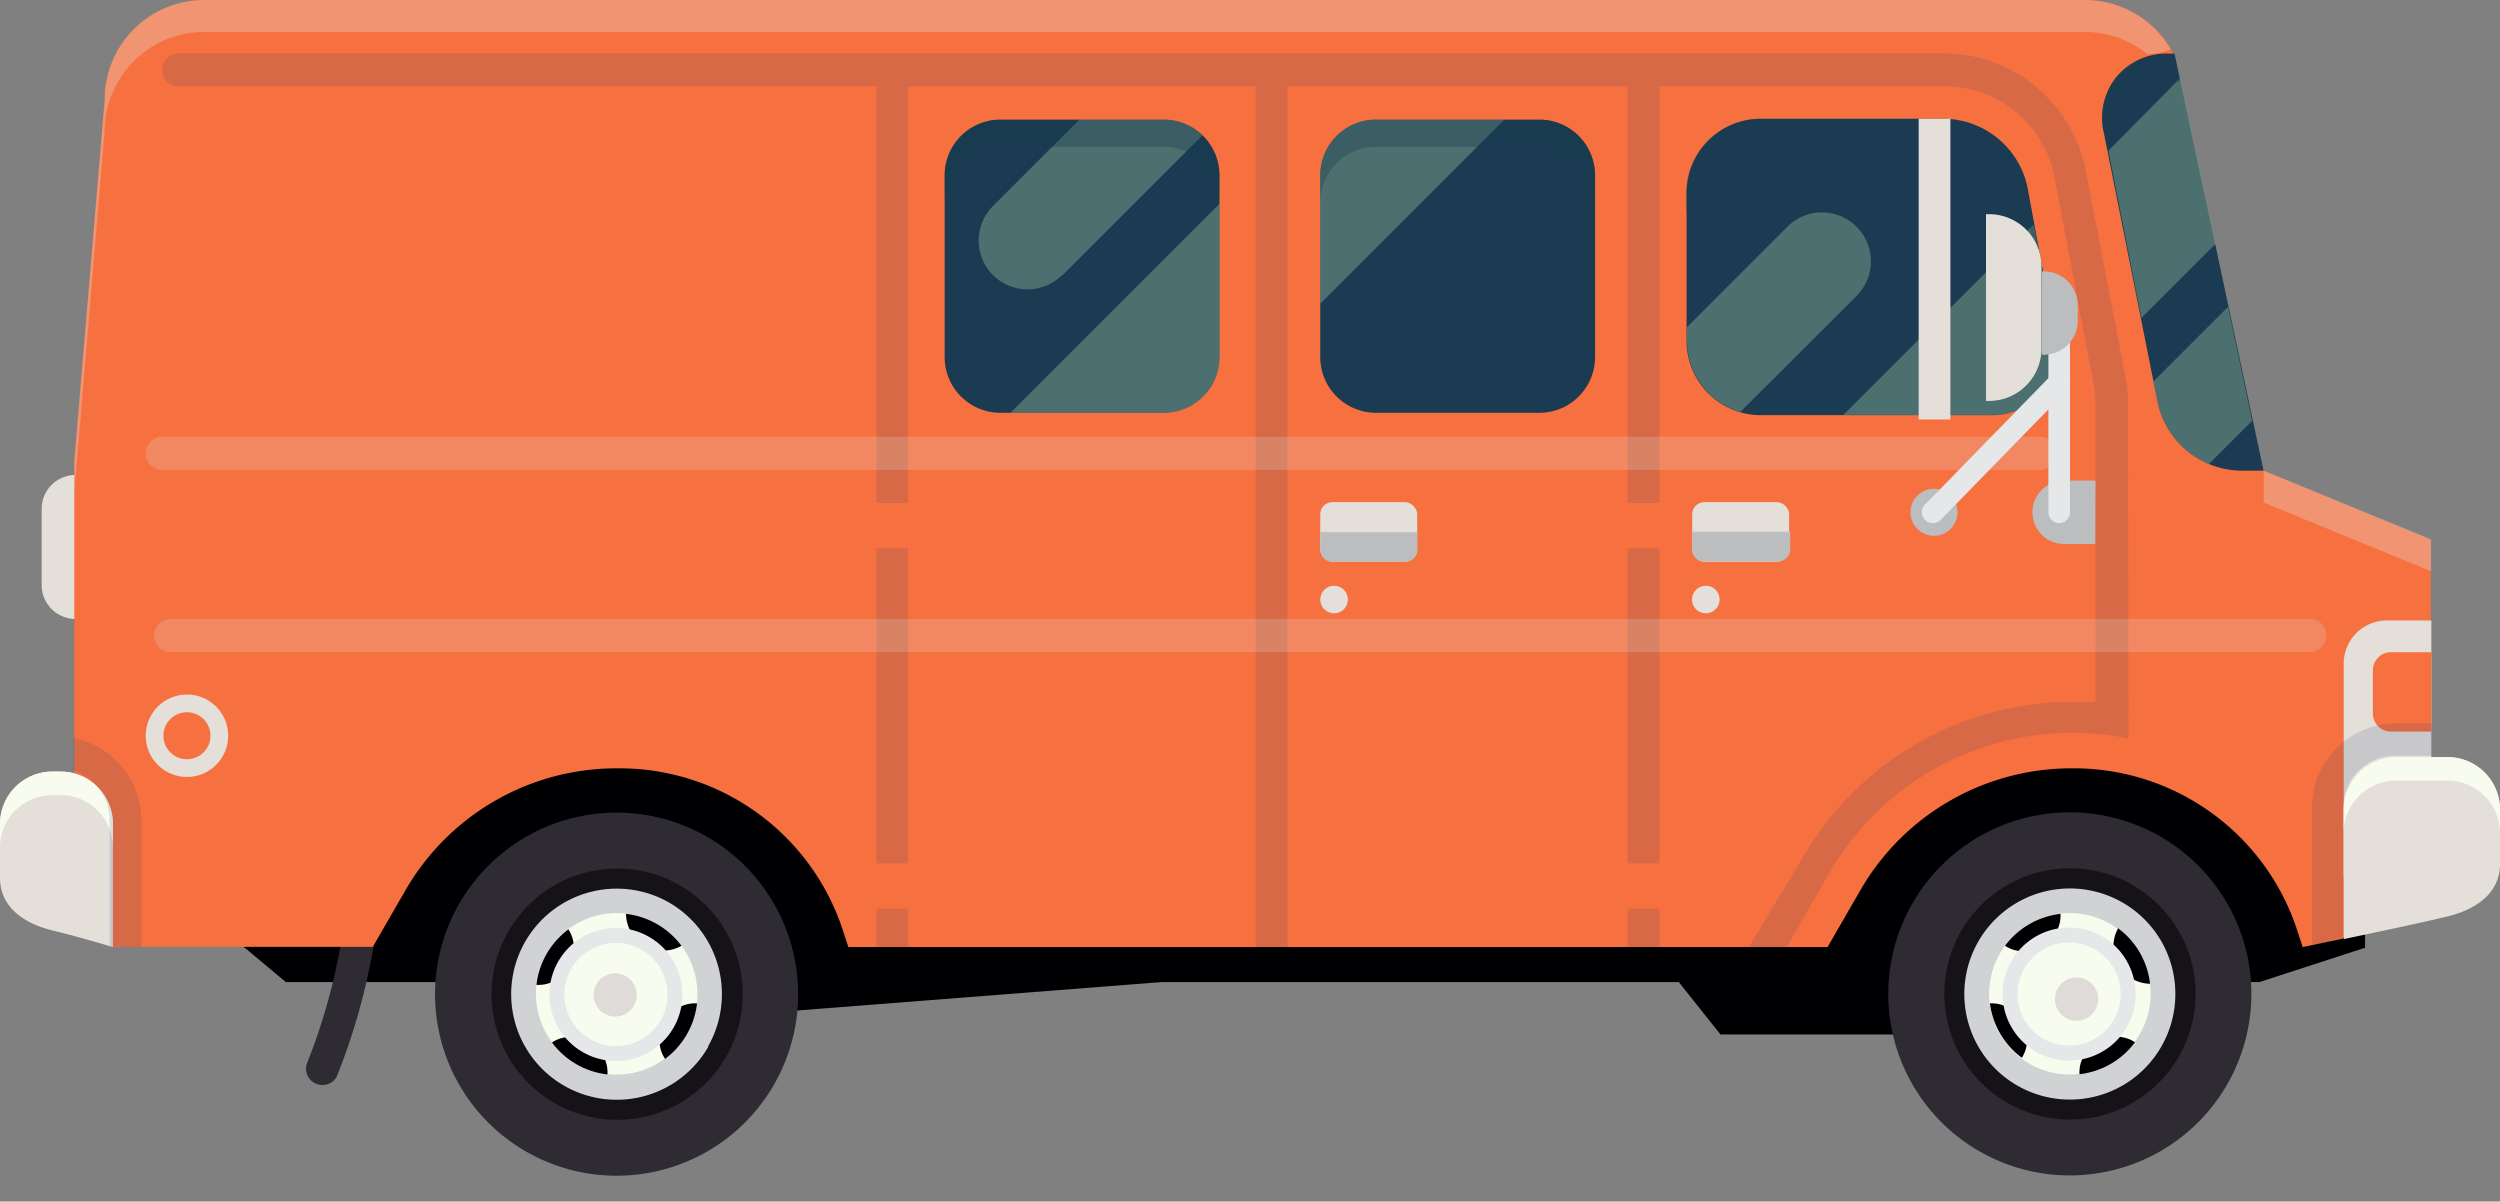 <svg xmlns="http://www.w3.org/2000/svg" viewBox="0 -0.002 115.81 55.661"><rect x="0" y="-0.002" width="115.81" height="55.661" fill="#808080" stroke="none"/><title>Depositphotos_79018434_11</title><g data-name="Layer 2"><g data-name="Layer 5" style="isolation:isolate"><path fill="#000003" d="M109.52 26.12l-98.21-.41v18.2h.04l1.89 1.58h91.43l4.89-1.59-.04-17.78z"/><path fill="#000003" d="M18.35 40.03h7.3v2.19h-7.3z"/><path d="M16.9 33.89a.76.76 0 0 0-1 .82 28.05 28.05 0 0 1-1.7 14.6.76.76 0 0 0 1.4.56 29.56 29.56 0 0 0 1.8-15.38.76.76 0 0 0-.49-.6z" fill="#2e2b33"/><path d="M3.5 28.67h.09V22H3.5a1.57 1.57 0 0 0-1.57 1.57v3.53a1.57 1.57 0 0 0 1.57 1.57z" fill="#e5dfda"/><path fill="#000003" d="M97.53 47.92H79.7l-6.42-8.07h32.63l-8.38 8.07z"/><path fill="#000003" d="M53.82 45.49l-31.14 2.43-6.43-8.07h44.47l-6.9 5.64z"/><path d="M104.86 21.8s-3.95-18.12-4.16-19.29A4.61 4.61 0 0 0 96.59 0H9.45a4.61 4.61 0 0 0-4.6 4.61L3.44 21.37V38.8c0 2.8 0 3.56 1.63 5.06h12.2l1.57-2.72a11.28 11.28 0 0 1 9.79-5.55 10.88 10.88 0 0 1 10.44 7.58l.23.7h45.36l1.57-2.72A11.28 11.28 0 0 1 96 35.59a10.88 10.88 0 0 1 10.44 7.58l.23.7 1.85-.39 4.08-4V25z" fill="#f77040"/><path style="mix-blend-mode:multiply" fill="#264575" opacity=".15" d="M40.6 25.4h1.47v14.59H40.6z"/><path style="mix-blend-mode:multiply" fill="#264575" opacity=".15" d="M40.6 42.09h1.47v1.77H40.6z"/><path style="mix-blend-mode:multiply" fill="#264575" opacity=".15" d="M75.4 42.09h1.47v1.77H75.4z"/><path d="M98.58 18.46a5.89 5.89 0 0 0-.09-.85l-1.88-9.76a6.72 6.72 0 0 0-6.45-5.38H8.28a.76.76 0 1 0 0 1.53H40.6v19.3h1.47V4h16.1v39.86h1.47V4H75.4v19.3h1.47V4h13.29a5.17 5.17 0 0 1 5 4.14L97 17.88a4.36 4.36 0 0 1 .07.63v14h-1a14.44 14.44 0 0 0-12.51 7.13L81 43.89h1.75l2.06-3.57a13 13 0 0 1 13.79-6.11l-.02-15.75z" style="mix-blend-mode:multiply" fill="#264575" opacity=".15"/><path style="mix-blend-mode:multiply" fill="#264575" opacity=".15" d="M75.4 25.4h1.47v14.59H75.4z"/><path d="M110.57 28.74h2.06v13.68h-2.06a2 2 0 0 1-2-2v-9.7a2 2 0 0 1 2-1.98z" fill="#e5dfda"/><path d="M95.21 15.64l-1.28-6.92a4 4 0 0 0-3.86-3.22h-8.5a3.44 3.44 0 0 0-3.44 3.44v6.85a3.44 3.44 0 0 0 3.44 3.44h10.66a3 3 0 0 0 3-3.58z" fill="#1a3b51"/><path d="M100.73 2.48h-.31a3 3 0 0 0-2.36 1.06 3 3 0 0 0-.62 2.52l2.5 12.52a4 4 0 0 0 3.86 3.22h1.06z" fill="#1a3b51"/><path d="M94.59 18.16a3.05 3.05 0 0 0 .62-2.52l-1-5.24-8.82 8.82h6.82a3 3 0 0 0 2.38-1.06z" style="mix-blend-mode:screen" fill="#8cb596" opacity=".44"/><path d="M86 10.5a2.26 2.26 0 0 0-3.2 0l-4.65 4.65v.63a3.44 3.44 0 0 0 2.47 3.3L86 13.71a2.26 2.26 0 0 0 0-3.21z" style="mix-blend-mode:screen" fill="#8cb596" opacity=".44"/><path d="M99.76 17.66l.18.92a4 4 0 0 0 2.39 2.91l2-2-1.12-5.28z" style="mix-blend-mode:screen" fill="#8cb596" opacity=".44"/><path style="mix-blend-mode:screen" fill="#8cb596" opacity=".44" d="M100.99 3.62l-3.32 3.36 1.53 7.75 3.43-3.43-1.64-7.68z"/><path style="mix-blend-mode:screen" fill="#e2ded5" opacity=".33" d="M104.86 21.8v1.48l7.76 3.18v-1.48l-7.76-3.18z"/><path d="M100.53 2.24A4.61 4.61 0 0 0 96.59 0H9.45a4.61 4.61 0 0 0-4.6 4.61L3.44 21.37v1.48L4.85 6.08a4.61 4.61 0 0 1 4.6-4.6h87.14a4.58 4.58 0 0 1 2.85 1c.09.07 1.18-.1 1.09-.24z" style="mix-blend-mode:screen" fill="#e2ded5" opacity=".33"/><g style="mix-blend-mode:multiply" opacity=".33" fill="#1a3b51"><path d="M81.56 6.78h8.5A4 4 0 0 1 93.91 10l1.82 9.44a3.23 3.23 0 0 0 0-1.22l-1.83-9.5a4 4 0 0 0-3.85-3.22h-8.5a3.44 3.44 0 0 0-3.44 3.44v1.27a3.44 3.44 0 0 1 3.45-3.43z"/><path d="M97.44 6.16a2.9 2.9 0 0 1 .61-1.3 3 3 0 0 1 2.36-1.06h.59l-.27-1.28h-.31a3 3 0 0 0-2.36 1.06 3 3 0 0 0-.62 2.52z"/></g><path d="M113.35 35.07H111a2.43 2.43 0 0 0-2.43 2.43v6s3.46-.72 4.81-1.05 2.43-1.09 2.43-2.43V37.5a2.43 2.43 0 0 0-2.46-2.43z" fill="#e5dfda"/><path d="M113.35 35.07H111a2.43 2.43 0 0 0-2.43 2.43v1.09a2.43 2.43 0 0 1 2.43-2.43h2.38a2.43 2.43 0 0 1 2.43 2.43V37.5a2.43 2.43 0 0 0-2.46-2.43z" fill="#f7fcef"/><path d="M2.43 35.74h.37a2.43 2.43 0 0 1 2.43 2.43v5.7s-1.45-.44-2.8-.77S0 42 0 40.66v-2.5a2.43 2.43 0 0 1 2.43-2.42z" fill="#e5dfda"/><path d="M2.43 35.74h.37a2.43 2.43 0 0 1 2.43 2.43v1.09a2.43 2.43 0 0 0-2.43-2.43h-.37A2.43 2.43 0 0 0 0 39.26v-1.09a2.43 2.43 0 0 1 2.43-2.43z" fill="#f7fcef"/><path d="M112.63 30.21h-1.87a.84.84 0 0 0-.84.84v2a.84.84 0 0 0 .84.84h1.87z" fill="#f77040"/><path d="M100.09 53.32a8.41 8.41 0 1 1 3.08-11.48 8.41 8.41 0 0 1-3.08 11.48z" fill="#2e2b33"/><path d="M98.8 51.08a5.82 5.82 0 1 1 2.13-7.95 5.82 5.82 0 0 1-2.13 7.95zM94.14 43a3.49 3.49 0 1 0 4.77 1.28A3.5 3.5 0 0 0 94.14 43z" fill="#000003" opacity=".55"/><path d="M98.33 50.28a4.89 4.89 0 1 1 1.79-6.68 4.9 4.9 0 0 1-1.79 6.68zm-3.91-6.78a2.94 2.94 0 1 0 4 1.08 2.94 2.94 0 0 0-4-1.08z" fill="#d0d2d3"/><circle cx="95.89" cy="46.04" r="3.74" transform="rotate(-29.99 95.879 46.048)" fill="#f7fcef"/><path d="M94.59 43.8a1.54 1.54 0 0 0 .86-1.47 3.74 3.74 0 0 0-2.57 1.48 1.54 1.54 0 0 0 1.71-.01z" fill="#000003"/><path d="M97.19 48.29a1.54 1.54 0 0 0-.86 1.47 3.72 3.72 0 0 0 2.57-1.48 1.53 1.53 0 0 0-1.71.01z" fill="#000003"/><path d="M98.12 43a1.73 1.73 0 0 0 1.48 2.57A3.72 3.72 0 0 0 98.12 43z" fill="#000003"/><path d="M93.65 47.34a1.54 1.54 0 0 0-1.47-.86A3.74 3.74 0 0 0 93.66 49a1.53 1.53 0 0 0-.01-1.66z" fill="#000003"/><circle cx="95.85" cy="46.04" r="3.08" transform="rotate(-30 95.862 46.046)" fill="#e6e7e8"/><circle cx="95.85" cy="46.04" r="2.39" transform="rotate(-30 95.862 46.046)" fill="#f7fcef"/><circle cx="95.81" cy="46.04" r="1" transform="matrix(.87 -.5 .5 .87 -10.18 54.13)" fill="#dedbd9"/><path d="M35.85 50.25a8.41 8.41 0 1 1-3.08-11.48 8.41 8.41 0 0 1 3.08 11.48z" fill="#2e2b33"/><path d="M33.61 49a5.82 5.82 0 1 1-2.13-8 5.83 5.83 0 0 1 2.13 8zm-8.07-4.7a3.49 3.49 0 1 0 4.78-1.3 3.5 3.5 0 0 0-4.77 1.28z" fill="#000003" opacity=".55"/><path d="M32.81 48.49A4.89 4.89 0 1 1 31 41.81a4.9 4.9 0 0 1 1.79 6.68zM26 44.58a2.94 2.94 0 1 0 4-1.08 2.94 2.94 0 0 0-4 1.08z" fill="#d0d2d3"/><circle cx="28.57" cy="46.04" r="3.74" transform="rotate(-60 28.566 46.042)" fill="#f7fcef"/><path d="M26.33 44.75a1.54 1.54 0 0 0 0-1.7 3.73 3.73 0 0 0-1.48 2.57 1.53 1.53 0 0 0 1.48-.87z" fill="#000003"/><path d="M30.81 47.34a1.53 1.53 0 0 0 0 1.71 3.74 3.74 0 0 0 1.48-2.57 1.54 1.54 0 0 0-1.48.86z" fill="#000003"/><path d="M29 42.33a1.72 1.72 0 0 0 2.57 1.48A3.75 3.75 0 0 0 29 42.33z" fill="#000003"/><path d="M27.27 48.29a1.53 1.53 0 0 0-1.7 0 3.72 3.72 0 0 0 2.57 1.48 1.53 1.53 0 0 0-.87-1.48z" fill="#000003"/><circle cx="28.53" cy="46.07" r="3.08" transform="rotate(-59.99 28.529 46.066)" fill="#e6e7e8"/><circle cx="28.53" cy="46.07" r="2.39" transform="rotate(-60 28.53 46.066)" fill="#f7fcef"/><circle cx="28.5" cy="46.08" r="1" transform="rotate(-60 28.505 46.087)" fill="#dedbd9"/><path d="M108.54 43.39v-6A2.43 2.43 0 0 1 111 35h1.65v-1.49H111a3.9 3.9 0 0 0-3.9 3.9v6.4z" fill="#264575" style="mix-blend-mode:multiply" opacity=".15"/><path d="M3.39 34.18v1.51A2.43 2.43 0 0 1 5.08 38v5.86h1.47V38a3.9 3.9 0 0 0-3.16-3.82z" style="mix-blend-mode:multiply" fill="#264575" opacity=".15"/><path fill="#e5dfda" d="M88.88 5.5h1.47v13.93h-1.47z"/><rect x="78.39" y="23.26" width="4.49" height="2.76" rx=".56" ry=".56" fill="#e5dfda"/><path d="M78.39 25.46A.56.56 0 0 0 79 26h3.37a.56.56 0 0 0 .56-.56v-.81h-4.54z" fill="#bbbdbf"/><circle cx="79.02" cy="27.77" r=".64" fill="#e5dfda"/><rect x="61.16" y="23.26" width="4.49" height="2.76" rx=".56" ry=".56" fill="#e5dfda"/><path d="M61.16 25.46a.56.56 0 0 0 .56.56h3.37a.56.56 0 0 0 .56-.56v-.81h-4.49z" fill="#bbbdbf"/><circle cx="61.8" cy="27.77" r=".64" fill="#e5dfda"/><path d="M107.75 29.44a.77.77 0 0 1-.77.77H7.91a.77.77 0 0 1-.77-.77.77.77 0 0 1 .77-.77H107a.77.77 0 0 1 .77.77z" style="mix-blend-mode:screen" fill="#e2ded5" opacity=".22"/><path d="M95.28 21a.77.77 0 0 1-.77.77h-87a.77.77 0 0 1-.76-.77.77.77 0 0 1 .77-.77h87a.77.77 0 0 1 .77.77z" style="mix-blend-mode:screen" fill="#e2ded5" opacity=".22"/><path d="M97.07 22.26h-1.45a1.47 1.47 0 1 0 0 2.94h1.44z" fill="#bbbdbf"/><circle cx="89.59" cy="23.73" r="1.09" fill="#bbbdbf"/><path d="M95.39 24.23a.5.5 0 0 1-.5-.5V14.5a.5.5 0 0 1 1 0v9.23a.5.5 0 0 1-.5.5z" fill="#e6e7e8"/><path d="M89.54 24.23a.5.5 0 0 1-.36-.86l5.85-6a.5.5 0 1 1 .72.71l-5.85 6a.5.5 0 0 1-.36.15z" fill="#e6e7e8"/><path d="M94.68 12.57h-.09v3.86h.09a1.57 1.57 0 0 0 1.57-1.57v-.71a1.57 1.57 0 0 0-1.57-1.58z" fill="#bbbdbf"/><path d="M92.19 9.92H92v8.65h.14a2.43 2.43 0 0 0 2.43-2.43v-3.79a2.43 2.43 0 0 0-2.38-2.43z" fill="#e5dfda"/><circle cx="8.66" cy="34.08" r="1.91" fill="#e5dfda"/><circle cx="8.66" cy="34.08" r="1.09" fill="#f77040"/><path d="M71.31 5.54h-7.57a2.58 2.58 0 0 0-2.58 2.58v8.42a2.58 2.58 0 0 0 2.58 2.58h7.57a2.58 2.58 0 0 0 2.58-2.58V8.12a2.58 2.58 0 0 0-2.58-2.58z" fill="#1a3b51"/><path d="M53.91 5.54h-7.57a2.58 2.58 0 0 0-2.58 2.58v8.42a2.58 2.58 0 0 0 2.58 2.58h7.57a2.58 2.58 0 0 0 2.58-2.58V8.12a2.58 2.58 0 0 0-2.58-2.58z" fill="#1a3b51"/><g style="mix-blend-mode:screen" opacity=".44" fill="#8cb596"><path d="M49.18 12.79l6.52-6.52a2.57 2.57 0 0 0-1.79-.73H50l-4 4a2.26 2.26 0 1 0 3.2 3.2z"/><path d="M63.74 5.54a2.58 2.58 0 0 0-2.58 2.58v5.95l8.53-8.53z"/><path d="M56.49 16.54v-7.1l-9.68 9.68h7.1a2.58 2.58 0 0 0 2.58-2.58z"/></g><path d="M71.31 5.54h-7.57a2.58 2.58 0 0 0-2.58 2.58v1.26a2.58 2.58 0 0 1 2.58-2.58h7.57a2.58 2.58 0 0 1 2.58 2.58V8.12a2.58 2.58 0 0 0-2.58-2.58z" style="mix-blend-mode:multiply" fill="#1a3b51" opacity=".33"/><path d="M53.91 5.54h-7.57a2.58 2.58 0 0 0-2.58 2.58v1.26a2.58 2.58 0 0 1 2.58-2.58h7.57a2.58 2.58 0 0 1 2.58 2.58V8.12a2.58 2.58 0 0 0-2.58-2.58z" style="mix-blend-mode:multiply" fill="#1a3b51" opacity=".33"/></g></g></svg>